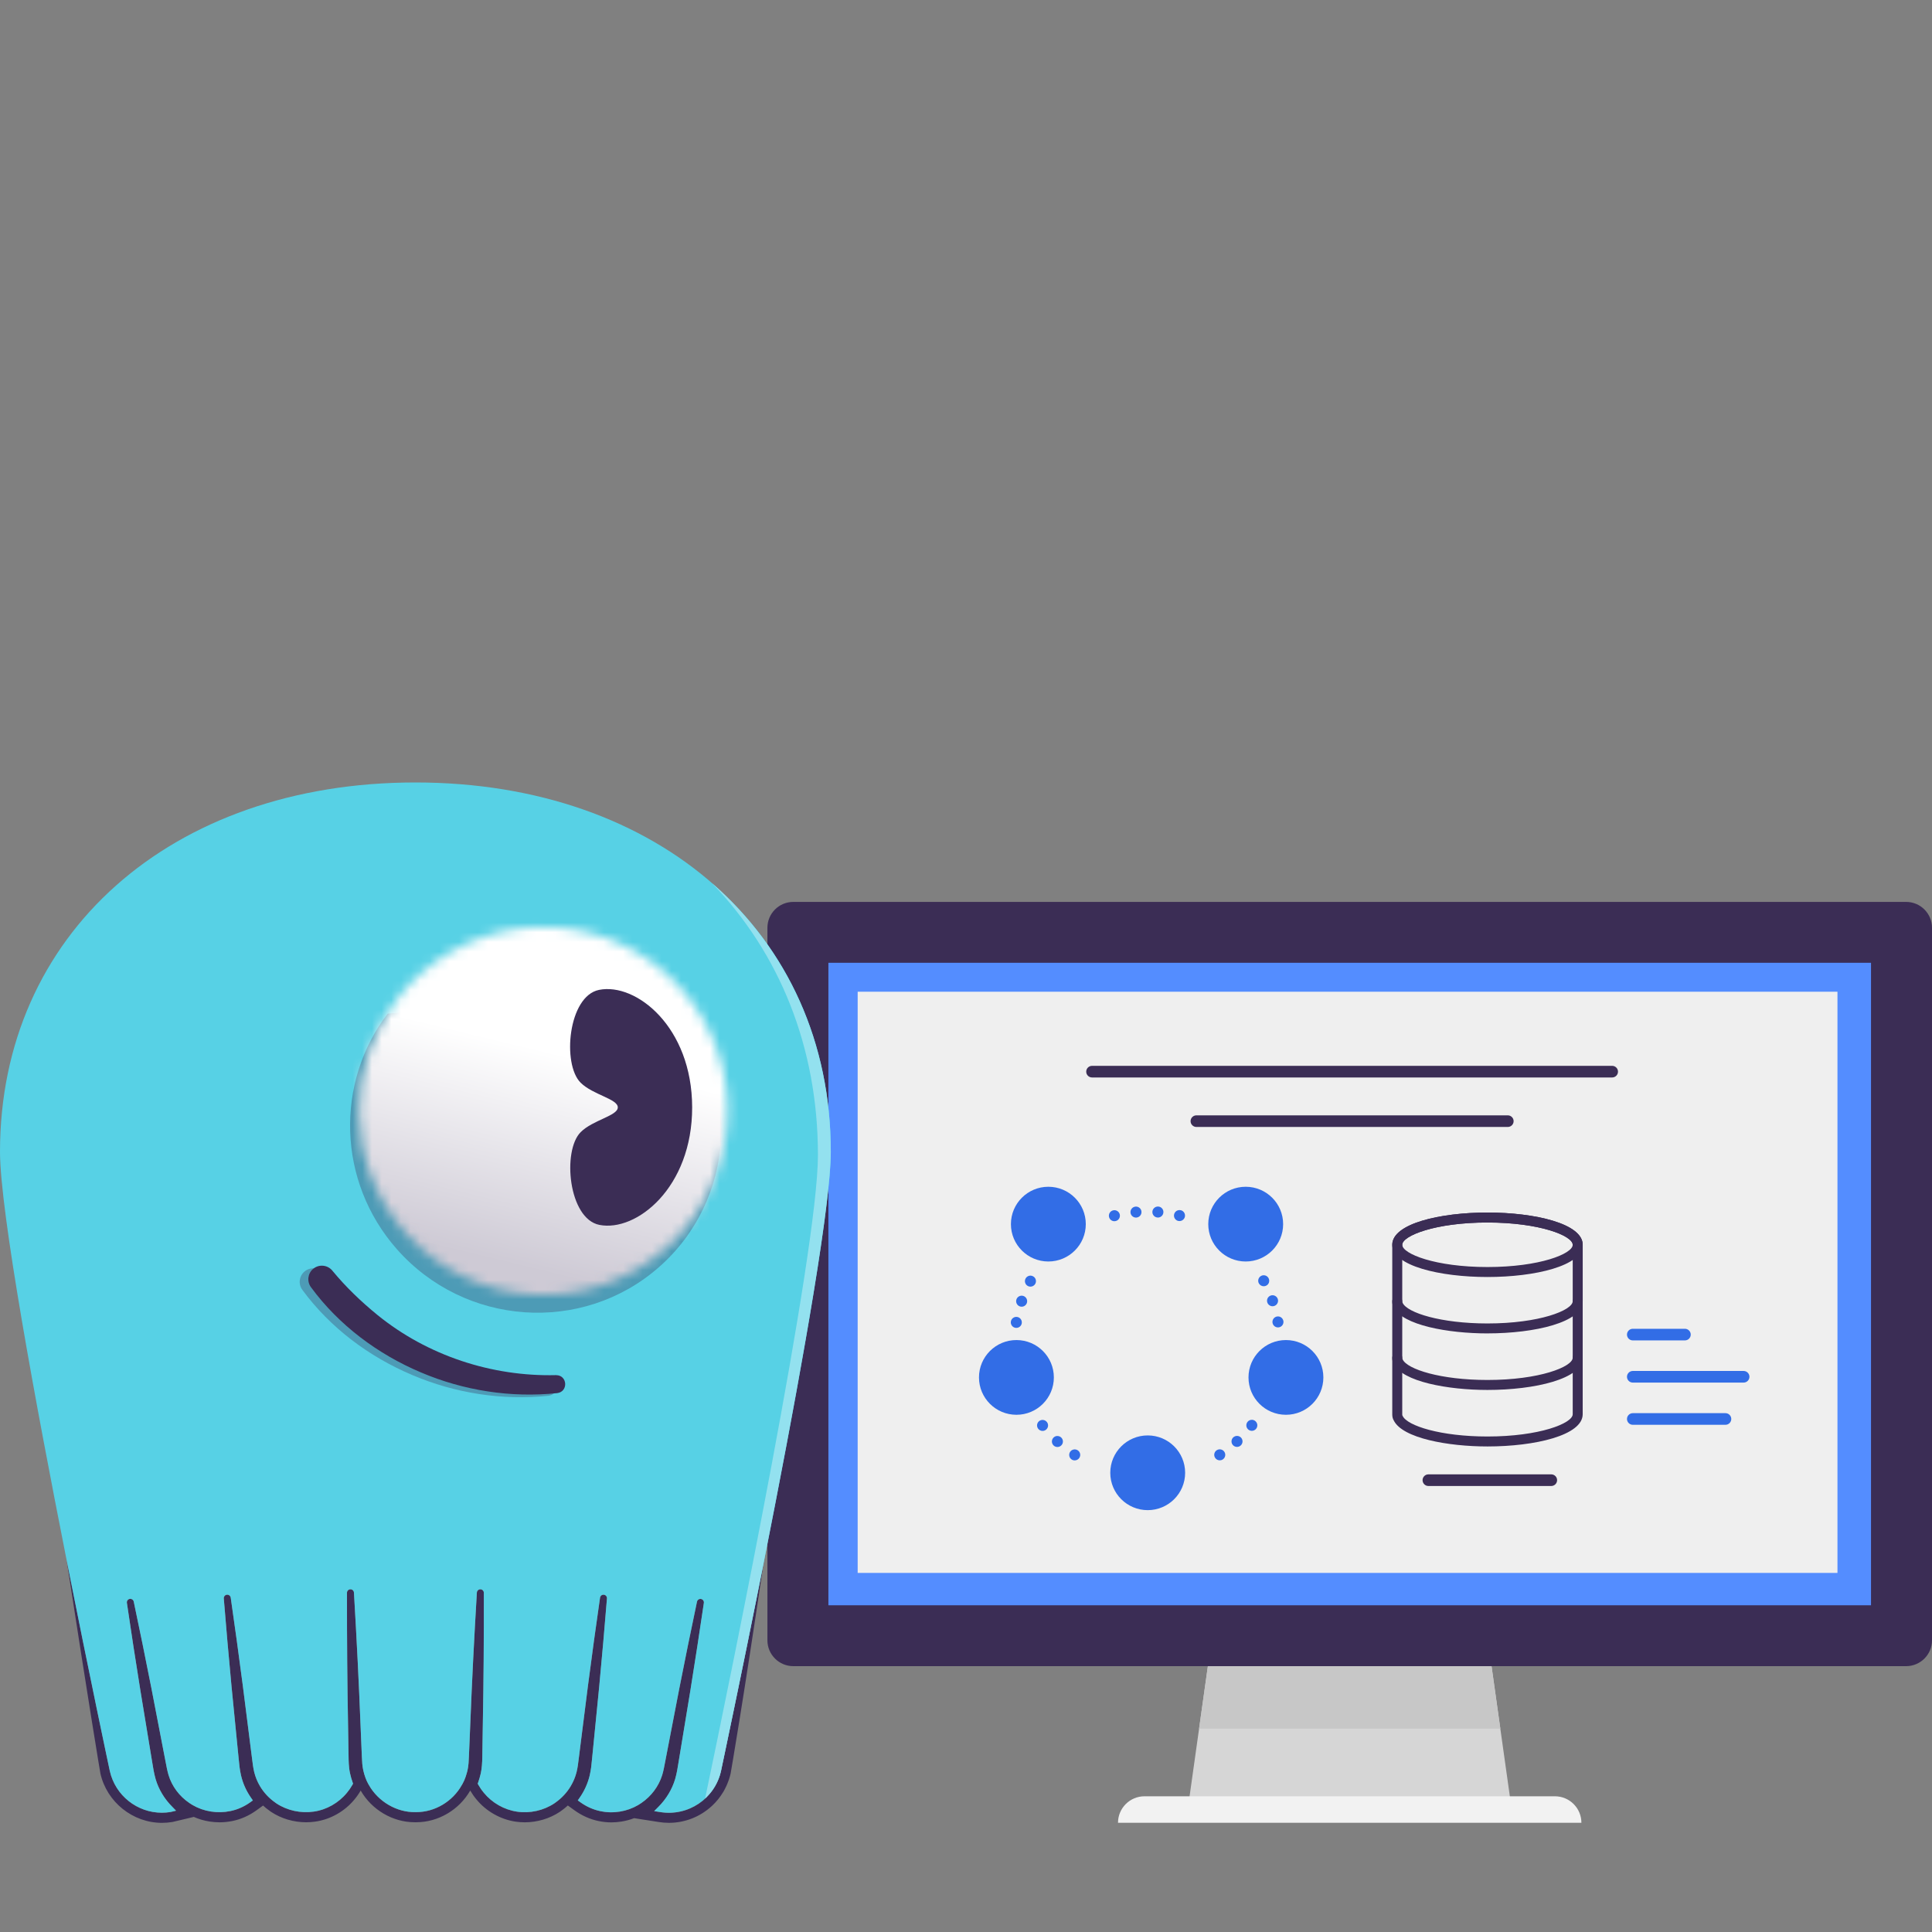 <svg width="200" height="200" viewBox="0 0 200 200" fill="none" xmlns="http://www.w3.org/2000/svg">
<rect x="0" y="0" width="200" height="200" fill="#808080" stroke="none"/>
<path d="M154.102 170.334H125.341L123.021 186.827H156.422L154.102 170.334Z" fill="#D6D6D6"/>
<path d="M115.736 188.692C115.736 187.178 116.967 185.95 118.483 185.95H160.96C162.476 185.95 163.706 187.178 163.706 188.692H115.735H115.736Z" fill="#F2F2F2"/>
<path d="M154.102 170.334H125.341L124.128 178.952H155.315L154.102 170.334Z" fill="#C7C7C7"/>
<path d="M197.32 93.365H82.123C80.643 93.365 79.443 94.563 79.443 96.041V169.804C79.443 171.282 80.643 172.48 82.123 172.48H197.32C198.8 172.48 200 171.282 200 169.804V96.041C200 94.563 198.8 93.365 197.32 93.365Z" fill="#3B2D55"/>
<path d="M193.687 99.667H85.756V166.178H193.687V99.667Z" fill="#548DFF"/>
<path d="M190.214 102.663H88.786V162.827H190.214V102.663Z" fill="#EFEFEF"/>
<path d="M153.984 138.034C149.921 138.034 145.165 137.186 144.274 135.325C144.176 135.158 144.127 134.957 144.127 134.725V128.857C144.127 126.665 149.084 125.52 153.984 125.52C158.884 125.52 163.842 126.665 163.842 128.857V134.665C163.842 134.665 163.842 134.674 163.842 134.679C163.842 134.685 163.842 134.69 163.842 134.695C163.842 136.886 158.882 138.032 153.984 138.032V138.034ZM153.984 126.553C148.598 126.553 145.16 127.918 145.16 128.858V134.727C145.16 134.788 145.169 134.811 145.169 134.811C145.183 134.832 145.19 134.846 145.2 134.871C145.664 135.897 149.153 137.004 153.982 137.004C159.352 137.004 162.784 135.648 162.807 134.707C162.807 134.704 162.807 134.702 162.807 134.7C162.807 134.688 162.807 134.678 162.807 134.665V134.658V128.86C162.807 127.92 159.369 126.555 153.982 126.555L153.984 126.553Z" fill="#3B2D55"/>
<path d="M153.984 132.195C149.086 132.195 144.127 131.049 144.127 128.858C144.127 126.667 149.084 125.521 153.984 125.521C158.884 125.521 163.842 126.667 163.842 128.858C163.842 131.049 158.882 132.195 153.984 132.195ZM153.984 126.553C148.598 126.553 145.16 127.918 145.16 128.858C145.16 129.798 148.598 131.163 153.984 131.163C159.371 131.163 162.808 129.798 162.808 128.858C162.808 127.918 159.371 126.553 153.984 126.553Z" fill="#3B2D55"/>
<path d="M153.984 143.887C149.921 143.887 145.165 143.039 144.274 141.178C144.176 141.011 144.127 140.809 144.127 140.578V134.709C144.127 134.425 144.359 134.193 144.643 134.193C144.928 134.193 145.16 134.425 145.16 134.709V140.578C145.16 140.639 145.169 140.662 145.169 140.662C145.183 140.683 145.19 140.697 145.2 140.722C145.664 141.748 149.153 142.855 153.982 142.855C159.352 142.855 162.784 141.499 162.807 140.558C162.807 140.555 162.807 140.553 162.807 140.551C162.807 140.539 162.807 140.529 162.807 140.516V140.509V134.711C162.807 134.427 163.039 134.195 163.323 134.195C163.608 134.195 163.84 134.427 163.84 134.711V140.52C163.84 140.52 163.84 140.529 163.84 140.534C163.84 140.539 163.84 140.544 163.84 140.55C163.84 142.741 158.881 143.887 153.982 143.887H153.984Z" fill="#3B2D55"/>
<path d="M153.984 149.737C149.921 149.737 145.165 148.89 144.274 147.029C144.176 146.862 144.127 146.66 144.127 146.429V140.56C144.127 140.276 144.359 140.044 144.643 140.044C144.928 140.044 145.16 140.276 145.16 140.56V146.429C145.16 146.49 145.169 146.513 145.169 146.513C145.183 146.534 145.19 146.548 145.2 146.572C145.664 147.599 149.153 148.706 153.982 148.706C159.352 148.706 162.784 147.35 162.807 146.409C162.807 146.406 162.807 146.404 162.807 146.402C162.807 146.39 162.807 146.379 162.807 146.367V146.36V140.562C162.807 140.278 163.039 140.046 163.323 140.046C163.608 140.046 163.84 140.278 163.84 140.562V146.371C163.84 146.371 163.84 146.379 163.84 146.385C163.84 146.39 163.84 146.395 163.84 146.401C163.84 148.592 158.881 149.737 153.982 149.737H153.984Z" fill="#3B2D55"/>
<path d="M112.401 126.721C112.401 124.585 110.666 122.853 108.525 122.853C106.385 122.853 104.65 124.585 104.65 126.721C104.65 128.858 106.385 130.59 108.525 130.59C110.666 130.59 112.401 128.858 112.401 126.721Z" fill="#326DE6"/>
<path d="M132.83 126.721C132.83 124.585 131.095 122.853 128.954 122.853C126.814 122.853 125.079 124.585 125.079 126.721C125.079 128.858 126.814 130.59 128.954 130.59C131.095 130.59 132.83 128.858 132.83 126.721Z" fill="#326DE6"/>
<path d="M136.995 142.59C136.995 140.454 135.26 138.722 133.119 138.722C130.979 138.722 129.244 140.454 129.244 142.59C129.244 144.727 130.979 146.458 133.119 146.458C135.26 146.458 136.995 144.727 136.995 142.59Z" fill="#326DE6"/>
<path d="M109.095 142.59C109.095 140.454 107.36 138.722 105.22 138.722C103.079 138.722 101.344 140.454 101.344 142.59C101.344 144.727 103.079 146.458 105.22 146.458C107.36 146.458 109.095 144.727 109.095 142.59Z" fill="#326DE6"/>
<path d="M122.685 152.462C122.685 150.325 120.95 148.594 118.81 148.594C116.67 148.594 114.935 150.325 114.935 152.462C114.935 154.598 116.67 156.33 118.81 156.33C120.95 156.33 122.685 154.598 122.685 152.462Z" fill="#326DE6"/>
<path d="M111.566 150.134C111.438 150.051 111.285 150.022 111.137 150.053C110.988 150.085 110.859 150.171 110.775 150.299C110.605 150.562 110.678 150.916 110.94 151.087C111.033 151.148 111.141 151.18 111.253 151.18C111.446 151.18 111.624 151.083 111.731 150.922C111.814 150.794 111.844 150.643 111.812 150.494C111.78 150.344 111.694 150.216 111.566 150.134Z" fill="#326DE6"/>
<path d="M115.654 125.358C115.522 125.281 115.369 125.258 115.222 125.297C115.074 125.334 114.949 125.427 114.872 125.558C114.794 125.688 114.772 125.842 114.809 125.99C114.872 126.242 115.1 126.42 115.362 126.42C115.406 126.42 115.454 126.414 115.503 126.402C115.809 126.323 115.993 126.013 115.916 125.709C115.879 125.562 115.786 125.437 115.654 125.36V125.358Z" fill="#326DE6"/>
<path d="M108.367 147.199C108.172 146.96 107.821 146.92 107.575 147.109C107.327 147.304 107.283 147.662 107.476 147.909C107.584 148.048 107.749 148.129 107.926 148.129C108.055 148.129 108.178 148.085 108.276 148.008C108.396 147.915 108.473 147.78 108.492 147.629C108.511 147.478 108.469 147.329 108.376 147.209C108.373 147.206 108.371 147.202 108.367 147.199Z" fill="#326DE6"/>
<path d="M105.301 136.33C104.991 136.279 104.696 136.49 104.645 136.8C104.594 137.109 104.805 137.404 105.116 137.455C105.148 137.46 105.178 137.462 105.209 137.462C105.49 137.462 105.728 137.262 105.772 136.985C105.823 136.674 105.612 136.381 105.301 136.33Z" fill="#326DE6"/>
<path d="M117.55 124.907C117.236 124.934 117.002 125.209 117.028 125.523C117.053 125.816 117.302 126.044 117.596 126.044C117.612 126.044 117.629 126.044 117.645 126.042C117.958 126.016 118.192 125.741 118.165 125.427C118.153 125.276 118.081 125.137 117.965 125.039C117.849 124.941 117.701 124.893 117.548 124.907H117.55Z" fill="#326DE6"/>
<path d="M106.942 132.123C106.807 132.049 106.652 132.034 106.506 132.077C106.36 132.121 106.241 132.22 106.169 132.353C106.097 132.486 106.079 132.639 106.123 132.786C106.167 132.932 106.264 133.053 106.399 133.125C106.483 133.17 106.575 133.193 106.671 133.193C106.882 133.193 107.074 133.079 107.174 132.897C107.176 132.893 107.178 132.89 107.179 132.886C107.322 132.611 107.218 132.27 106.944 132.123H106.942Z" fill="#326DE6"/>
<path d="M105.946 134.158C105.647 134.057 105.322 134.218 105.221 134.514C105.12 134.811 105.278 135.136 105.576 135.239C105.636 135.258 105.698 135.269 105.761 135.269C106.004 135.269 106.221 135.114 106.301 134.883C106.402 134.586 106.243 134.262 105.946 134.158Z" fill="#326DE6"/>
<path d="M109.439 148.651C109.286 148.658 109.146 148.723 109.044 148.836C108.94 148.948 108.888 149.093 108.893 149.246C108.9 149.393 108.961 149.53 109.067 149.632C109.07 149.636 109.072 149.639 109.076 149.643C109.181 149.739 109.318 149.793 109.464 149.793C109.624 149.793 109.777 149.727 109.882 149.609C109.986 149.499 110.039 149.353 110.033 149.202C110.028 149.05 109.961 148.908 109.849 148.804C109.736 148.7 109.589 148.648 109.438 148.655L109.439 148.651Z" fill="#326DE6"/>
<path d="M119.91 124.902C119.758 124.891 119.61 124.937 119.494 125.037C119.378 125.135 119.308 125.274 119.295 125.425C119.283 125.577 119.331 125.723 119.431 125.839C119.529 125.955 119.666 126.025 119.819 126.037C119.835 126.037 119.851 126.041 119.867 126.041C120.162 126.041 120.411 125.809 120.434 125.514C120.447 125.362 120.399 125.214 120.301 125.099C120.202 124.983 120.063 124.913 119.912 124.9L119.91 124.902Z" fill="#326DE6"/>
<path d="M131.919 135.19C132.063 135.141 132.179 135.037 132.246 134.9C132.313 134.764 132.322 134.609 132.273 134.465C132.169 134.169 131.844 134.011 131.545 134.113C131.248 134.216 131.09 134.541 131.193 134.837C131.274 135.067 131.49 135.221 131.733 135.221C131.796 135.221 131.861 135.211 131.918 135.19H131.919Z" fill="#326DE6"/>
<path d="M129.942 147.099C129.821 147.004 129.671 146.962 129.52 146.981C129.369 147.001 129.234 147.076 129.141 147.197C129.046 147.316 129.005 147.467 129.023 147.618C129.042 147.769 129.118 147.904 129.237 147.999C129.339 148.076 129.464 148.12 129.589 148.12C129.765 148.12 129.93 148.039 130.039 147.899C130.232 147.651 130.186 147.292 129.939 147.101L129.942 147.099Z" fill="#326DE6"/>
<path d="M132.856 136.749C132.803 136.441 132.508 136.228 132.2 136.283C132.049 136.307 131.918 136.39 131.83 136.513C131.74 136.637 131.707 136.788 131.731 136.937C131.779 137.213 132.014 137.413 132.294 137.413C132.324 137.413 132.357 137.413 132.389 137.406C132.54 137.381 132.671 137.299 132.759 137.174C132.847 137.049 132.882 136.899 132.858 136.749H132.856Z" fill="#326DE6"/>
<path d="M131.366 132.744C131.408 132.599 131.392 132.444 131.32 132.311C131.248 132.177 131.127 132.081 130.981 132.037C130.835 131.993 130.68 132.011 130.547 132.083C130.271 132.234 130.167 132.579 130.318 132.856C130.42 133.039 130.612 133.153 130.821 133.153C130.916 133.153 131.011 133.128 131.095 133.083C131.229 133.011 131.327 132.89 131.369 132.744H131.366Z" fill="#326DE6"/>
<path d="M122.239 125.285C121.933 125.207 121.624 125.393 121.547 125.699C121.469 126.002 121.656 126.313 121.961 126.39C121.965 126.39 121.967 126.39 121.97 126.39C122.012 126.4 122.056 126.404 122.1 126.404C122.362 126.404 122.591 126.227 122.656 125.972C122.731 125.667 122.545 125.358 122.241 125.281L122.239 125.285Z" fill="#326DE6"/>
<path d="M126.383 150.046C126.237 150.016 126.09 150.043 125.965 150.122C125.961 150.123 125.958 150.125 125.954 150.127C125.691 150.301 125.617 150.653 125.791 150.916C125.898 151.078 126.076 151.174 126.269 151.174C126.378 151.174 126.487 151.143 126.582 151.081C126.845 150.908 126.919 150.555 126.745 150.292C126.661 150.164 126.533 150.076 126.383 150.046Z" fill="#326DE6"/>
<path d="M127.678 148.785C127.678 148.785 127.671 148.79 127.668 148.794C127.438 149.008 127.422 149.369 127.635 149.599C127.742 149.716 127.896 149.783 128.055 149.783C128.199 149.783 128.336 149.729 128.441 149.632C128.554 149.529 128.619 149.388 128.626 149.237C128.633 149.085 128.578 148.939 128.476 148.827C128.265 148.601 127.91 148.583 127.678 148.787V148.785Z" fill="#326DE6"/>
<path d="M174.422 138.758H169.026C168.694 138.758 168.424 138.488 168.424 138.157C168.424 137.825 168.694 137.555 169.026 137.555H174.422C174.754 137.555 175.025 137.825 175.025 138.157C175.025 138.488 174.754 138.758 174.422 138.758Z" fill="#326DE6"/>
<path d="M160.587 153.829H147.866C147.534 153.829 147.264 153.559 147.264 153.227C147.264 152.895 147.534 152.625 147.866 152.625H160.587C160.919 152.625 161.19 152.895 161.19 153.227C161.19 153.559 160.919 153.829 160.587 153.829Z" fill="#3B2D55"/>
<path d="M166.891 111.539H113.048C112.715 111.539 112.445 111.269 112.445 110.937C112.445 110.606 112.715 110.335 113.048 110.335H166.891C167.223 110.335 167.494 110.606 167.494 110.937C167.494 111.269 167.223 111.539 166.891 111.539Z" fill="#3B2D55"/>
<path d="M156.086 116.663H123.851C123.519 116.663 123.248 116.393 123.248 116.062C123.248 115.73 123.519 115.46 123.851 115.46H156.086C156.418 115.46 156.689 115.73 156.689 116.062C156.689 116.393 156.418 116.663 156.086 116.663Z" fill="#3B2D55"/>
<path d="M180.499 143.125H169.026C168.694 143.125 168.424 142.855 168.424 142.523C168.424 142.192 168.694 141.922 169.026 141.922H180.499C180.831 141.922 181.102 142.192 181.102 142.523C181.102 142.855 180.831 143.125 180.499 143.125Z" fill="#326DE6"/>
<path d="M178.619 147.494H169.028C168.696 147.494 168.425 147.224 168.425 146.892C168.425 146.56 168.696 146.29 169.028 146.29H178.619C178.951 146.29 179.221 146.56 179.221 146.892C179.221 147.224 178.951 147.494 178.619 147.494Z" fill="#326DE6"/>
<path d="M11.369 183.336C11.945 185.896 14.218 187.657 16.756 187.657C17.053 187.657 17.353 187.633 17.656 187.584L17.685 187.577L18.227 187.448L17.844 187.054C17.018 186.229 16.42 185.231 16.109 184.166C15.937 183.548 15.854 183.022 15.773 182.512C15.738 182.283 15.701 182.055 15.659 181.822L14.538 175.02C14.04 171.938 13.569 168.878 13.137 165.931C13.111 165.743 13.236 165.564 13.42 165.525C13.613 165.485 13.807 165.61 13.847 165.804C14.46 168.706 15.079 171.74 15.685 174.817L16.991 181.59C17.033 181.803 17.074 182.019 17.116 182.236C17.218 182.776 17.322 183.336 17.448 183.754C17.798 184.915 18.561 185.941 19.596 186.645C19.708 186.722 19.821 186.796 19.937 186.862C20.517 187.199 21.155 187.426 21.833 187.533C22.506 187.64 23.185 187.624 23.851 187.485C24.578 187.338 25.299 187.019 25.93 186.562L26.177 186.384L26.003 186.133C25.501 185.415 25.148 184.631 24.954 183.803C24.81 183.166 24.759 182.619 24.712 182.089C24.692 181.871 24.671 181.657 24.647 181.438L23.972 174.603C23.677 171.483 23.406 168.413 23.169 165.476C23.155 165.287 23.29 165.117 23.478 165.09C23.573 165.076 23.668 165.101 23.745 165.159C23.823 165.217 23.873 165.301 23.888 165.396C24.309 168.311 24.729 171.366 25.135 174.475L25.998 181.292C26.026 181.499 26.051 181.708 26.077 181.915C26.148 182.489 26.213 183.033 26.322 183.466C26.445 183.966 26.645 184.452 26.917 184.912C27.308 185.569 27.845 186.148 28.471 186.587L28.52 186.624C28.554 186.648 28.589 186.673 28.624 186.698C29.733 187.429 31.141 187.74 32.482 187.541C33.803 187.355 35.054 186.647 35.916 185.594C36.125 185.345 36.316 185.068 36.483 184.773L36.552 184.65L36.504 184.517C36.399 184.222 36.309 183.906 36.237 183.576C36.098 182.962 36.09 182.25 36.084 181.778L36.03 178.399C35.954 174.359 35.917 169.94 35.921 164.889C35.921 164.697 36.07 164.539 36.262 164.529C36.459 164.52 36.633 164.669 36.643 164.868C36.938 169.911 37.158 174.324 37.316 178.361L37.461 181.812C37.487 182.394 37.504 182.813 37.613 183.291C37.743 183.847 37.914 184.305 38.134 184.694C38.144 184.713 38.16 184.74 38.176 184.764C39.151 186.519 41.09 187.638 43.011 187.596H43.093C45.012 187.596 46.863 186.499 47.814 184.784C47.845 184.736 47.861 184.71 47.877 184.68C48.141 184.217 48.292 183.696 48.394 183.296C48.506 182.791 48.524 182.348 48.548 181.736L48.691 178.361C48.858 174.099 49.079 169.687 49.367 164.868C49.38 164.678 49.538 164.529 49.728 164.529C49.928 164.529 50.09 164.69 50.09 164.889C50.1 169.701 50.065 174.12 49.986 178.399L49.931 181.778C49.928 182.517 49.877 183.105 49.773 183.58C49.694 183.922 49.605 184.229 49.503 184.519L49.455 184.652L49.524 184.775C49.691 185.069 49.88 185.347 50.093 185.598C50.947 186.64 52.199 187.35 53.522 187.547C54.859 187.745 56.264 187.434 57.38 186.694C57.413 186.671 57.448 186.647 57.482 186.62L57.532 186.584C58.156 186.141 58.693 185.562 59.083 184.908C59.355 184.45 59.559 183.964 59.685 183.466C59.796 183.038 59.861 182.501 59.93 181.931C59.956 181.719 59.981 181.506 60.009 181.298L60.872 174.475C61.278 171.361 61.696 168.308 62.118 165.397C62.146 165.21 62.309 165.071 62.504 165.09C62.601 165.097 62.689 165.143 62.751 165.217C62.812 165.29 62.844 165.383 62.835 165.48C62.598 168.41 62.329 171.482 62.032 174.608L61.355 181.448C61.329 181.664 61.309 181.883 61.29 182.103C61.243 182.629 61.193 183.175 61.046 183.81C60.847 184.633 60.494 185.415 59.991 186.131L59.816 186.382L60.063 186.561C60.694 187.019 61.415 187.341 62.146 187.492C62.809 187.634 63.492 187.652 64.172 187.541C64.845 187.433 65.48 187.205 66.062 186.866C66.177 186.798 66.292 186.722 66.404 186.645C67.429 185.943 68.193 184.919 68.554 183.757C68.682 183.345 68.784 182.791 68.884 182.257C68.926 182.036 68.967 181.812 69.011 181.599L70.318 174.822C70.923 171.748 71.541 168.717 72.155 165.811C72.195 165.627 72.369 165.503 72.561 165.529C72.757 165.559 72.895 165.741 72.867 165.938C72.434 168.89 71.961 171.95 71.466 175.029L70.344 181.836C70.302 182.066 70.265 182.294 70.23 182.526C70.151 183.034 70.069 183.561 69.893 184.178C69.575 185.243 68.974 186.24 68.153 187.061L67.721 187.492L68.325 187.587C71.234 188.068 73.993 186.206 74.635 183.359C74.682 183.134 76.682 173.752 78.991 162.127L78.996 162.132C76.988 175.775 75.661 183.464 75.636 183.58V183.585L75.631 183.605C75.591 183.782 75.541 183.964 75.476 184.164C75.46 184.213 75.443 184.261 75.425 184.31L75.409 184.352C75.367 184.469 75.323 184.584 75.276 184.696C75.244 184.769 75.211 184.845 75.177 184.92C75.134 185.013 75.09 185.101 75.042 185.191L75.025 185.224C74.988 185.296 74.949 185.368 74.909 185.44C74.886 185.48 74.861 185.517 74.838 185.554L74.817 185.585C74.678 185.812 74.525 186.029 74.366 186.231L74.343 186.259C74.26 186.362 74.169 186.468 74.056 186.589L74.009 186.64C73.903 186.75 73.803 186.852 73.7 186.947L73.696 186.95C73.696 186.95 73.687 186.959 73.684 186.962H73.68V186.966C72.457 188.087 70.886 188.699 69.244 188.699C68.886 188.699 68.524 188.67 68.167 188.61L67.571 188.517L65.643 188.215C65.225 188.377 64.791 188.492 64.341 188.566C63.993 188.622 63.638 188.652 63.29 188.652C62.837 188.652 62.383 188.603 61.94 188.508C61.079 188.329 60.225 187.948 59.476 187.406L59.228 187.227L58.782 186.903C58.575 187.096 58.355 187.273 58.125 187.436L58.084 187.466C58.037 187.501 57.986 187.538 57.935 187.571C56.895 188.262 55.608 188.645 54.323 188.645C54.007 188.645 53.689 188.622 53.378 188.577C51.807 188.345 50.325 187.503 49.315 186.268C49.084 185.994 48.868 185.684 48.677 185.354C47.545 187.35 45.362 188.638 43.098 188.638H43.026C42.989 188.638 42.951 188.638 42.914 188.638C40.661 188.638 38.482 187.352 37.337 185.357C37.149 185.684 36.935 185.991 36.698 186.275C35.685 187.512 34.2 188.354 32.629 188.573C32.325 188.619 32.005 188.641 31.689 188.641C30.402 188.641 29.119 188.261 28.074 187.571C28.019 187.534 27.972 187.499 27.923 187.464L27.886 187.436C27.657 187.275 27.439 187.098 27.232 186.908L26.786 187.233L26.538 187.412C25.787 187.954 24.933 188.333 24.063 188.508C23.627 188.599 23.176 188.645 22.728 188.645C22.381 188.645 22.032 188.617 21.687 188.562C21.121 188.475 20.578 188.313 20.063 188.085L18.473 188.464L17.931 188.592L17.916 188.596L17.9 188.599L17.868 188.606L17.851 188.61L17.833 188.613C17.482 188.671 17.123 188.701 16.768 188.701C13.742 188.701 11.062 186.552 10.394 183.591C10.366 183.459 9.039 175.466 6.893 161.483C9.253 173.397 11.323 183.119 11.371 183.345L11.369 183.336Z" fill="#3B2D55"/>
<path d="M43.002 81C68.322 81 86.004 96.721 86.004 119.228C86.004 125.483 82.197 145.966 78.988 162.118C76.678 173.743 74.678 183.126 74.631 183.35C73.99 186.198 71.23 188.059 68.322 187.578L67.717 187.484L68.149 187.052C68.97 186.231 69.571 185.234 69.889 184.169C70.065 183.552 70.148 183.026 70.227 182.517C70.262 182.287 70.299 182.059 70.341 181.827L71.462 175.02C71.958 171.941 72.429 168.882 72.863 165.929C72.891 165.732 72.754 165.548 72.557 165.52C72.366 165.494 72.192 165.618 72.151 165.803C71.536 168.708 70.919 171.741 70.315 174.813L69.007 181.59C68.963 181.805 68.923 182.027 68.88 182.248C68.78 182.783 68.677 183.338 68.55 183.748C68.19 184.91 67.427 185.936 66.401 186.636C66.288 186.713 66.174 186.789 66.058 186.857C65.478 187.196 64.842 187.422 64.169 187.533C63.487 187.643 62.805 187.627 62.142 187.484C61.411 187.333 60.691 187.01 60.06 186.552L59.812 186.373L59.988 186.122C60.49 185.406 60.844 184.626 61.042 183.801C61.19 183.166 61.239 182.622 61.286 182.094C61.308 181.873 61.327 181.655 61.352 181.44L62.028 174.599C62.323 171.473 62.594 168.401 62.831 165.471C62.838 165.375 62.808 165.282 62.747 165.208C62.684 165.134 62.597 165.09 62.501 165.082C62.306 165.064 62.142 165.203 62.114 165.389C61.693 168.299 61.274 171.352 60.868 174.466L60.005 181.289C59.977 181.498 59.951 181.71 59.926 181.922C59.858 182.492 59.793 183.029 59.682 183.457C59.555 183.955 59.353 184.441 59.079 184.899C58.689 185.554 58.153 186.133 57.529 186.575L57.478 186.612C57.445 186.638 57.41 186.662 57.376 186.685C56.26 187.426 54.856 187.736 53.519 187.538C52.193 187.343 50.942 186.631 50.09 185.589C49.879 185.338 49.687 185.061 49.52 184.766L49.452 184.643L49.499 184.51C49.601 184.222 49.691 183.913 49.77 183.571C49.873 183.096 49.924 182.508 49.928 181.769L49.982 178.39C50.062 174.111 50.095 169.692 50.086 164.88C50.086 164.682 49.924 164.52 49.724 164.52C49.534 164.52 49.376 164.669 49.364 164.859C49.076 169.678 48.854 174.09 48.687 178.352L48.545 181.727C48.52 182.338 48.503 182.78 48.39 183.287C48.288 183.687 48.137 184.208 47.873 184.671C47.859 184.699 47.842 184.726 47.81 184.775C46.859 186.491 45.009 187.587 43.09 187.587H43.007C41.086 187.627 39.148 186.51 38.172 184.755C38.155 184.731 38.139 184.705 38.13 184.685C37.91 184.296 37.74 183.838 37.61 183.282C37.501 182.805 37.483 182.385 37.457 181.803L37.313 178.352C37.156 174.315 36.937 169.901 36.64 164.859C36.627 164.66 36.455 164.51 36.258 164.52C36.069 164.531 35.919 164.69 35.917 164.88C35.914 169.932 35.949 174.35 36.026 178.39L36.081 181.769C36.086 182.24 36.095 182.952 36.234 183.568C36.306 183.898 36.395 184.215 36.501 184.508L36.548 184.641L36.48 184.764C36.313 185.059 36.121 185.336 35.912 185.585C35.051 186.636 33.8 187.347 32.478 187.533C31.137 187.729 29.729 187.42 28.62 186.689C28.585 186.664 28.552 186.641 28.517 186.615L28.468 186.578C27.842 186.14 27.306 185.561 26.914 184.903C26.642 184.443 26.441 183.957 26.318 183.457C26.209 183.024 26.144 182.482 26.074 181.906C26.049 181.699 26.023 181.49 25.995 181.283L25.132 174.466C24.726 171.357 24.306 168.303 23.884 165.387C23.87 165.292 23.819 165.206 23.742 165.15C23.664 165.092 23.569 165.068 23.474 165.082C23.287 165.108 23.151 165.278 23.165 165.468C23.402 168.404 23.673 171.475 23.968 174.594L24.643 181.429C24.668 181.648 24.689 181.862 24.708 182.08C24.758 182.61 24.807 183.159 24.951 183.794C25.144 184.622 25.497 185.406 26 186.124L26.174 186.375L25.926 186.554C25.294 187.012 24.575 187.331 23.847 187.477C23.181 187.615 22.503 187.631 21.829 187.524C21.151 187.417 20.511 187.191 19.933 186.854C19.817 186.785 19.703 186.712 19.592 186.636C18.557 185.933 17.794 184.906 17.445 183.745C17.32 183.327 17.214 182.768 17.113 182.227C17.072 182.01 17.032 181.794 16.988 181.582L15.682 174.808C15.076 171.731 14.459 168.697 13.844 165.796C13.803 165.601 13.61 165.476 13.416 165.517C13.23 165.555 13.105 165.734 13.134 165.922C13.566 168.869 14.037 171.929 14.534 175.011L15.655 181.813C15.698 182.047 15.735 182.275 15.77 182.503C15.851 183.013 15.933 183.541 16.105 184.157C16.415 185.222 17.014 186.222 17.84 187.045L18.223 187.44L17.682 187.568L17.652 187.575C17.35 187.626 17.049 187.648 16.752 187.648C14.214 187.648 11.942 185.885 11.366 183.327C11.316 183.101 9.248 173.38 6.888 161.466C3.71 145.416 0 125.376 0 119.228C0 96.721 17.684 81 43.002 81Z" fill="#57D1E5"/>
<path d="M73.696 91.412C81.464 98.169 86.005 107.828 86.005 119.23C86.005 129.985 74.747 182.815 74.633 183.35C74.38 184.478 73.789 185.447 72.993 186.18C75.785 172.84 84.673 129.602 84.673 119.579C84.673 108.348 80.669 98.653 73.696 91.411" fill="#93E1EF"/>
<path d="M56.67 142.627C50.018 142.794 43.352 140.599 38.193 136.409C36.494 135.027 34.909 133.504 33.51 131.809C33.019 131.211 32.134 131.123 31.534 131.616C30.956 132.092 30.859 132.937 31.302 133.53C34.172 137.443 38.211 140.457 42.67 142.339C47.097 144.231 52.012 144.992 56.789 144.488C57.961 144.341 57.856 142.623 56.668 142.629" fill="#4D9BB6"/>
<path d="M57.562 142.353C50.91 142.52 44.244 140.325 39.086 136.136C37.387 134.753 35.801 133.23 34.403 131.536C33.912 130.937 33.026 130.85 32.427 131.343C31.849 131.818 31.752 132.664 32.195 133.257C35.065 137.169 39.104 140.183 43.562 142.066C47.989 143.957 52.905 144.718 57.682 144.215C58.854 144.067 58.749 142.35 57.561 142.355" fill="#3B2D55"/>
<path d="M40.139 104.93C34.703 112.032 34.889 122.281 41.076 129.306C48.111 137.295 60.285 138.136 68.211 131.179C76.139 124.223 76.863 112.063 69.828 104.074C66.833 100.674 62.907 98.569 58.773 97.807L55.232 101.511L46.38 104.423L40.137 104.93H40.139Z" fill="#4D9BB6"/>
<mask id="mask0_36_1871" style="mask-type:luminance" maskUnits="userSpaceOnUse" x="37" y="95" width="39" height="40">
<path d="M46.51 98.635C55.561 93.262 67.262 96.228 72.645 105.263C78.028 114.299 75.055 125.979 66.004 131.353C56.953 136.727 45.253 133.758 39.868 124.725C35.1 116.721 36.888 106.642 43.649 100.709C44.52 99.944 45.475 99.248 46.508 98.634" fill="white"/>
</mask>
<g mask="url(#mask0_36_1871)">
<path d="M36.147 81.469L22.744 136.436L77.426 149.723L90.828 94.755L36.147 81.469Z" fill="url(#paint0_linear_36_1871)"/>
</g>
<path d="M62.047 126.8C58.84 126.164 58.19 119.123 60.111 117.199C61.373 115.935 63.956 115.511 63.954 114.634C63.954 113.755 61.369 113.337 60.104 112.078C58.178 110.16 58.808 103.116 62.016 102.472C65.84 101.704 71.64 106.302 71.652 114.625C71.662 122.948 65.873 127.56 62.047 126.8Z" fill="#3B2D55"/>
<defs>
<linearGradient id="paint0_linear_36_1871" x1="52.196" y1="133.497" x2="61.17" y2="96.562" gradientUnits="userSpaceOnUse">
<stop stop-color="#CECAD5"/>
<stop offset="0.07" stop-color="#CECAD5"/>
<stop offset="0.66" stop-color="white"/>
<stop offset="1" stop-color="white"/>
</linearGradient>
</defs>
</svg>
